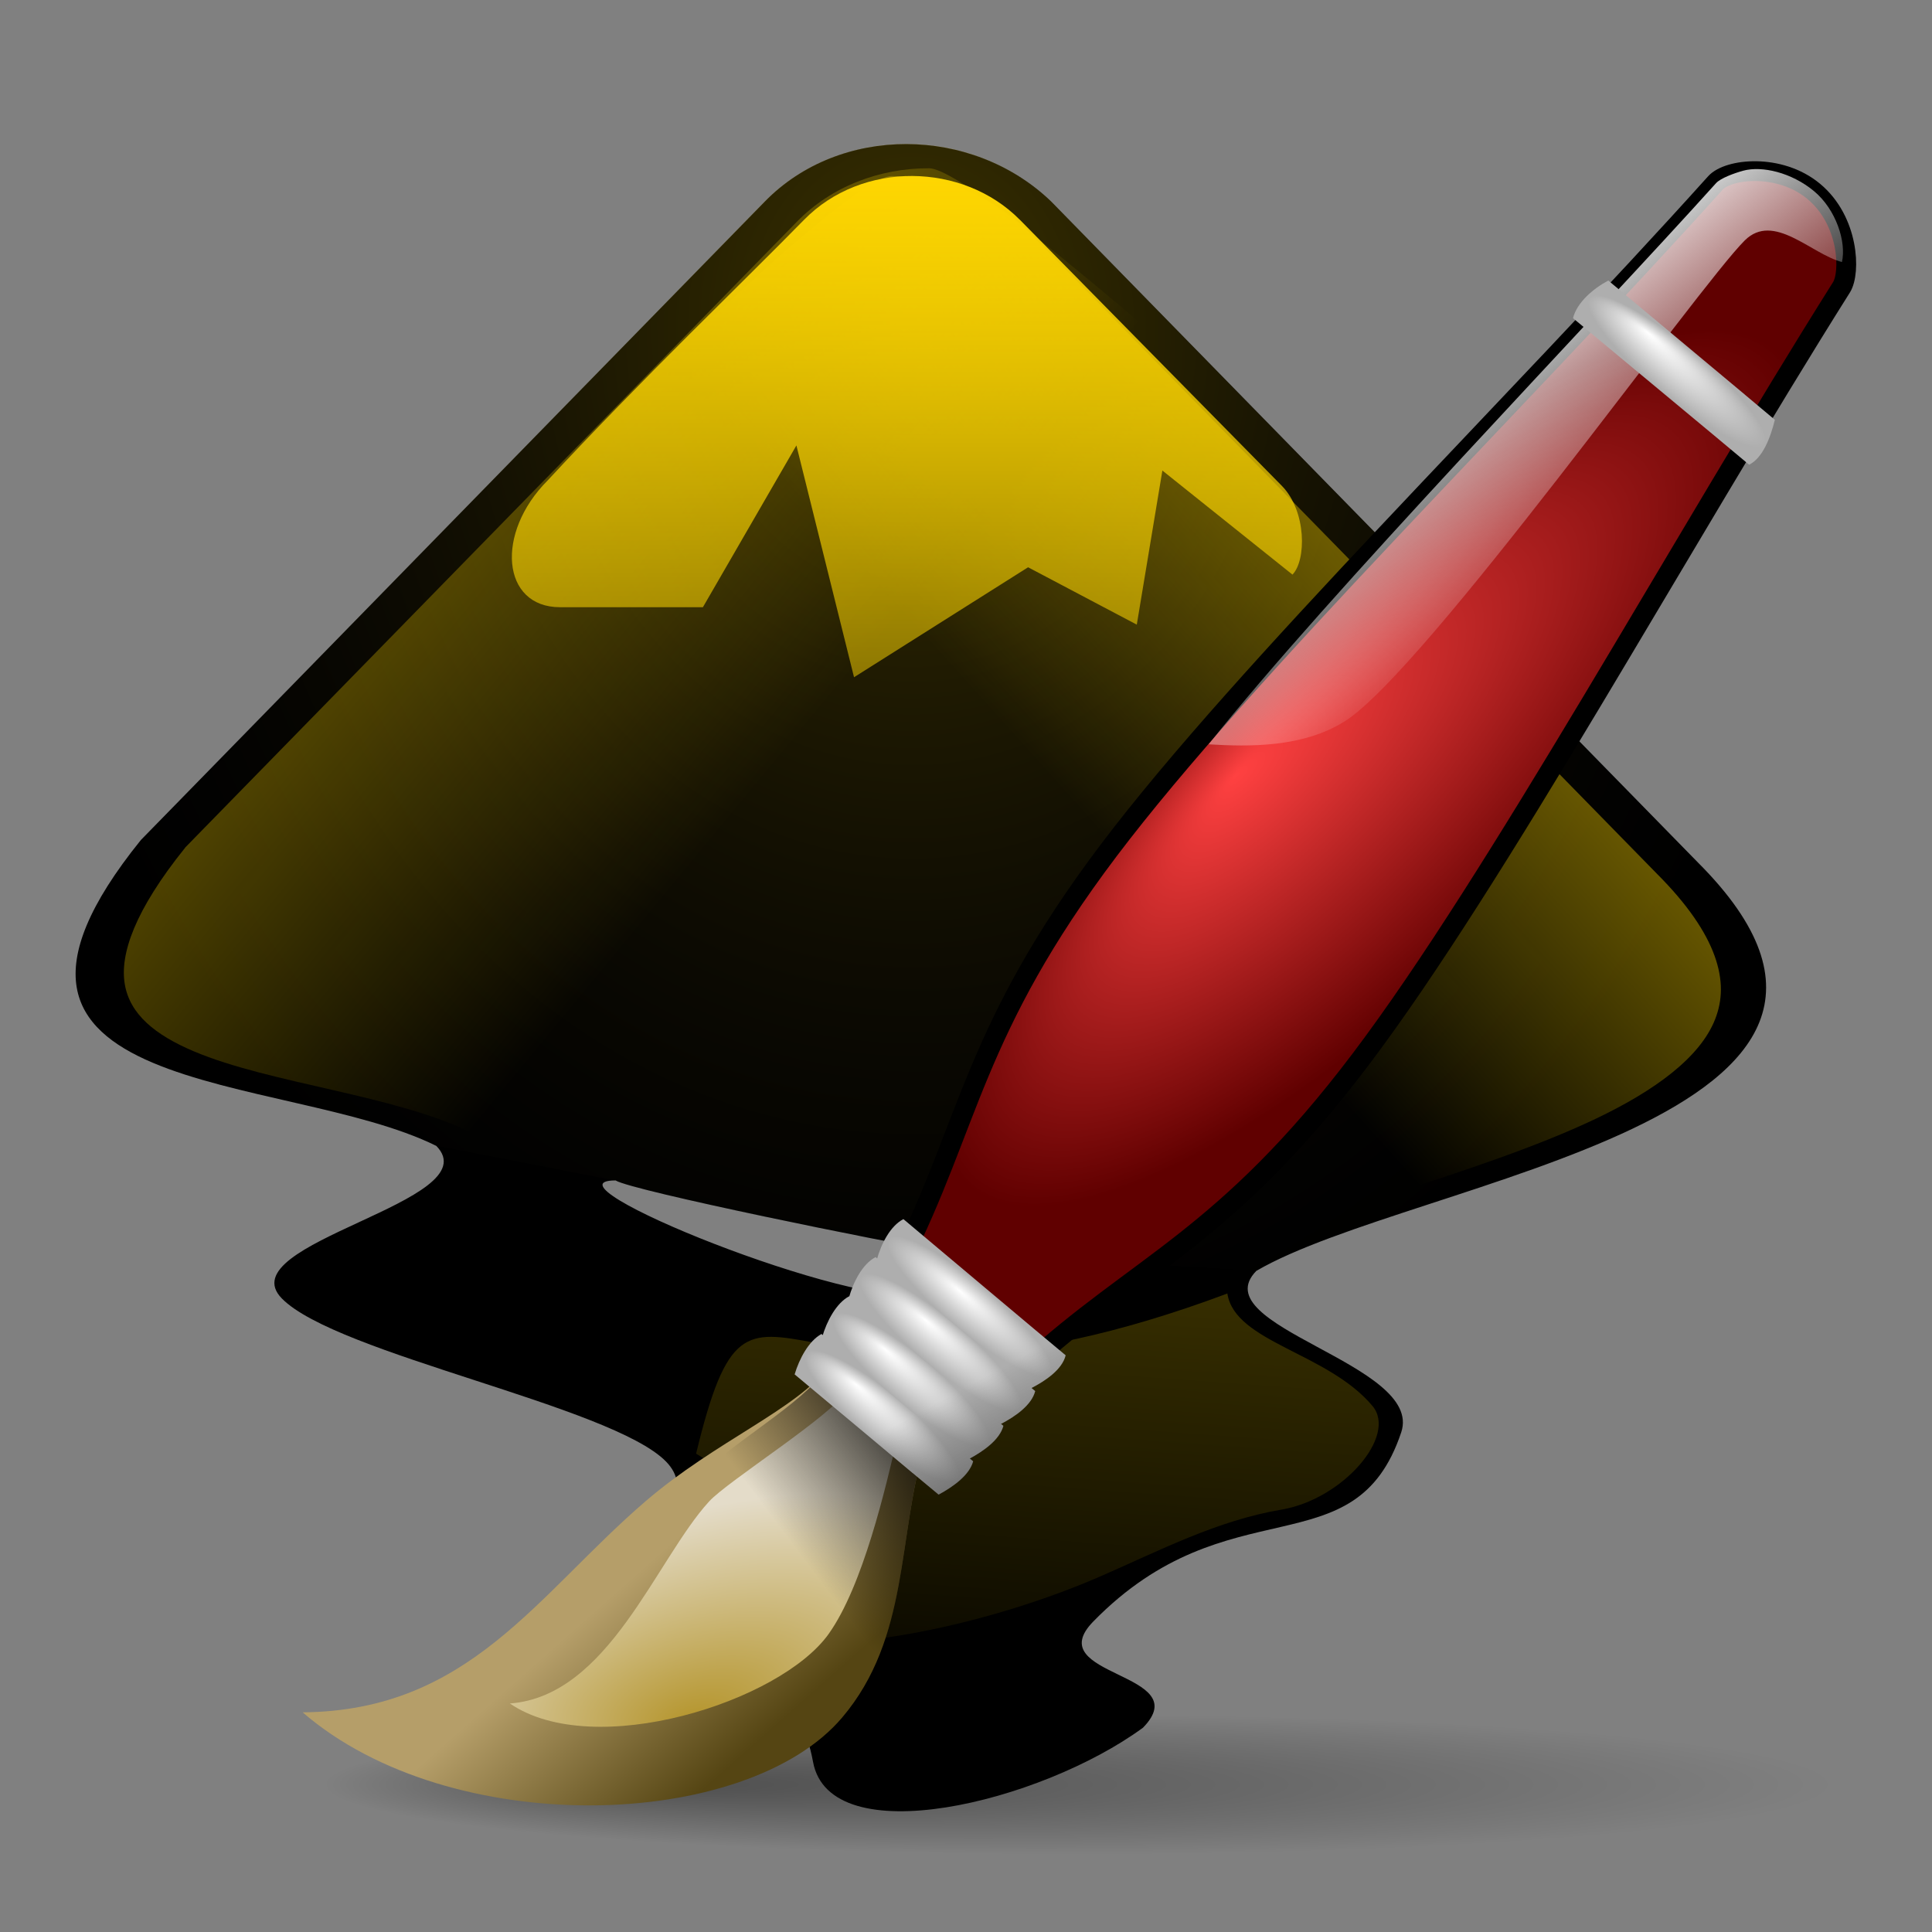 <?xml version="1.0" encoding="UTF-8" standalone="no"?>
<!-- Created with Inkscape (http://www.inkscape.org/) -->

<svg
   xmlns:dc="http://purl.org/dc/elements/1.1/"
   xmlns:cc="http://creativecommons.org/ns#"
   xmlns:rdf="http://www.w3.org/1999/02/22-rdf-syntax-ns#"
   xmlns:svg="http://www.w3.org/2000/svg"
   xmlns="http://www.w3.org/2000/svg"
   xmlns:xlink="http://www.w3.org/1999/xlink"
   xmlns:sodipodi="http://sodipodi.sourceforge.net/DTD/sodipodi-0.dtd"
   xmlns:inkscape="http://www.inkscape.org/namespaces/inkscape"
   version="1.0"
   width="96"
   height="96"
   id="svg2"
   sodipodi:version="0.32"
   inkscape:version="0.48.3.1 r9886"
   sodipodi:docname="inkscape.svg"
   inkscape:output_extension="org.inkscape.output.svgz.inkscape"
   inkscape:export-filename="/home/pinheiro/pics/oxygen/scalable/apps/inkscape.png"
   inkscape:export-xdpi="59.076923"
   inkscape:export-ydpi="59.076923">
  <rect width="100%" height="100%" fill="#808080" stroke="none"/>
  <defs
     id="defs12">
    <linearGradient
       id="linearGradient3819">
      <stop
         style="stop-color:#ffd701;stop-opacity:1;"
         offset="0"
         id="stop3821" />
      <stop
         style="stop-color:#241f1c;stop-opacity:0;"
         offset="1"
         id="stop3823" />
    </linearGradient>
    <linearGradient
       id="linearGradient2984">
      <stop
         style="stop-color:#ffd701;stop-opacity:1;"
         offset="0"
         id="stop2986" />
      <stop
         style="stop-color:#ffd701;stop-opacity:0;"
         offset="1"
         id="stop2988" />
    </linearGradient>
    <linearGradient
       id="linearGradient3291"
       inkscape:collect="always">
      <stop
         id="stop3293"
         offset="0"
         style="stop-color:#000000;stop-opacity:1;" />
      <stop
         id="stop3295"
         offset="1"
         style="stop-color:#000000;stop-opacity:0;" />
    </linearGradient>
    <linearGradient
       id="linearGradient2663">
      <stop
         style="stop-color:#ff4141;stop-opacity:1;"
         offset="0"
         id="stop2665" />
      <stop
         style="stop-color:#600000;stop-opacity:1;"
         offset="1"
         id="stop2667" />
    </linearGradient>
    <linearGradient
       inkscape:collect="always"
       id="linearGradient3565">
      <stop
         style="stop-color:#ffffff;stop-opacity:1;"
         offset="0"
         id="stop3567" />
      <stop
         style="stop-color:#ffffff;stop-opacity:0;"
         offset="1"
         id="stop3569" />
    </linearGradient>
    <linearGradient
       id="linearGradient3225">
      <stop
         id="stop3227"
         offset="0"
         style="stop-color:#ffffff;stop-opacity:1;" />
      <stop
         id="stop3229"
         offset="1"
         style="stop-color:#aeaeae;stop-opacity:1;" />
    </linearGradient>
    <linearGradient
       id="linearGradient2616">
      <stop
         style="stop-color:#554513;stop-opacity:1;"
         offset="0"
         id="stop2618" />
      <stop
         style="stop-color:#b59e69;stop-opacity:1;"
         offset="1"
         id="stop2620" />
    </linearGradient>
    <linearGradient
       id="linearGradient1648">
      <stop
         id="stop1650"
         offset="0"
         style="stop-color:#b4942a;stop-opacity:1;" />
      <stop
         id="stop1652"
         offset="1"
         style="stop-color:#e4dcc9;stop-opacity:1" />
    </linearGradient>
    <linearGradient
       inkscape:collect="always"
       id="linearGradient2626">
      <stop
         style="stop-color:#000000;stop-opacity:1;"
         offset="0"
         id="stop2628" />
      <stop
         style="stop-color:#000000;stop-opacity:0;"
         offset="1"
         id="stop2630" />
    </linearGradient>
    <linearGradient
       inkscape:collect="always"
       id="linearGradient3280">
      <stop
         style="stop-color:#000000;stop-opacity:1;"
         offset="0"
         id="stop3282" />
      <stop
         style="stop-color:#000000;stop-opacity:0;"
         offset="1"
         id="stop3284" />
    </linearGradient>
    <radialGradient
       inkscape:collect="always"
       xlink:href="#linearGradient3819"
       id="radialGradient3144"
       gradientUnits="userSpaceOnUse"
       gradientTransform="matrix(-1.101,0.009,-0.011,-1.311,136.262,32.423)"
       cx="66.128"
       cy="8.651"
       fx="66.128"
       fy="8.651"
       r="55.997" />
    <linearGradient
       inkscape:collect="always"
       xlink:href="#linearGradient2984"
       id="linearGradient3146"
       gradientUnits="userSpaceOnUse"
       gradientTransform="matrix(0.3,0,0,0.3,-128.353,6.413)"
       x1="798.237"
       y1="-29.827"
       x2="637.715"
       y2="114.655" />
    <linearGradient
       inkscape:collect="always"
       xlink:href="#linearGradient2984"
       id="linearGradient3148"
       gradientUnits="userSpaceOnUse"
       gradientTransform="matrix(0.302,0,0,0.302,-126.908,5.869)"
       x1="381.125"
       y1="-44.903"
       x2="606.125"
       y2="141.102" />
    <linearGradient
       inkscape:collect="always"
       xlink:href="#linearGradient2984"
       id="linearGradient3150"
       gradientUnits="userSpaceOnUse"
       gradientTransform="matrix(0.308,0,0,0.308,3.457,4.775)"
       x1="217.914"
       y1="202.504"
       x2="206.341"
       y2="363.451" />
    <linearGradient
       inkscape:collect="always"
       xlink:href="#linearGradient2984"
       id="linearGradient3152"
       gradientUnits="userSpaceOnUse"
       gradientTransform="matrix(0.327,0,0,0.327,-0.189,2.323)"
       x1="212.881"
       y1="27.388"
       x2="212.881"
       y2="230.084" />
    <radialGradient
       inkscape:collect="always"
       xlink:href="#linearGradient3291"
       id="radialGradient3154"
       gradientUnits="userSpaceOnUse"
       gradientTransform="matrix(1,0,0,0.198,0,92.822)"
       cx="63.912"
       cy="115.709"
       fx="27.036"
       fy="115.709"
       r="63.912" />
    <radialGradient
       inkscape:collect="always"
       xlink:href="#linearGradient2663"
       id="radialGradient3156"
       gradientUnits="userSpaceOnUse"
       gradientTransform="matrix(0.595,0.537,-1.628,1.686,102.017,-12.877)"
       cx="34.699"
       cy="23.848"
       fx="25.84"
       fy="27.013"
       r="18.765" />
    <linearGradient
       inkscape:collect="always"
       xlink:href="#linearGradient3565"
       id="linearGradient3158"
       gradientUnits="userSpaceOnUse"
       gradientTransform="matrix(3.215,0.355,1.309,3.228,1.416,-54.2)"
       x1="24.087"
       y1="16.355"
       x2="26.619"
       y2="20.058" />
    <radialGradient
       inkscape:collect="always"
       xlink:href="#linearGradient3225"
       id="radialGradient3160"
       gradientUnits="userSpaceOnUse"
       gradientTransform="matrix(1.666,1.393,-0.291,0.389,27.666,-55.624)"
       cx="49.01"
       cy="8.495"
       fx="47.371"
       fy="6.77"
       r="3.975" />
    <linearGradient
       inkscape:collect="always"
       xlink:href="#linearGradient2616"
       id="linearGradient3162"
       gradientUnits="userSpaceOnUse"
       gradientTransform="matrix(4.014,-0.233,1.136,4.62,15.353,-125.647)"
       x1="-9.113"
       y1="52.431"
       x2="-10.735"
       y2="49.684" />
    <radialGradient
       inkscape:collect="always"
       xlink:href="#linearGradient1648"
       id="radialGradient3164"
       gradientUnits="userSpaceOnUse"
       gradientTransform="matrix(0.263,0.838,-1.856,0.562,234.669,17.025)"
       cx="37.499"
       cy="114.055"
       fx="43.631"
       fy="115.16"
       r="11.615" />
    <linearGradient
       inkscape:collect="always"
       xlink:href="#linearGradient2626"
       id="linearGradient3166"
       gradientUnits="userSpaceOnUse"
       gradientTransform="matrix(1.442,0.196,0.134,1.434,-29.799,-57.835)"
       x1="47.745"
       y1="100.182"
       x2="37.853"
       y2="107.426" />
    <radialGradient
       inkscape:collect="always"
       xlink:href="#linearGradient3225"
       id="radialGradient3168"
       gradientUnits="userSpaceOnUse"
       gradientTransform="matrix(1.006,0.804,0.402,-0.497,-8.951,64.786)"
       cx="49.01"
       cy="8.495"
       fx="47.357"
       fy="9.785"
       r="3.975" />
    <radialGradient
       inkscape:collect="always"
       xlink:href="#linearGradient3225"
       id="radialGradient3170"
       gradientUnits="userSpaceOnUse"
       gradientTransform="matrix(1.024,0.818,0.402,-0.497,-6.73,60.216)"
       cx="49.01"
       cy="8.495"
       fx="47.425"
       fy="9.608"
       r="3.975" />
    <radialGradient
       inkscape:collect="always"
       xlink:href="#linearGradient3225"
       id="radialGradient3172"
       gradientUnits="userSpaceOnUse"
       gradientTransform="matrix(1.059,0.846,0.403,-0.497,-5.328,54.902)"
       cx="49.01"
       cy="8.495"
       fx="48.025"
       fy="9.789"
       r="3.975" />
    <radialGradient
       inkscape:collect="always"
       xlink:href="#linearGradient3225"
       id="radialGradient3174"
       gradientUnits="userSpaceOnUse"
       gradientTransform="matrix(1.076,0.861,0.403,-0.497,-3.078,50.298)"
       cx="49.01"
       cy="8.495"
       fx="48.361"
       fy="9.436"
       r="3.975" />
    <linearGradient
       inkscape:collect="always"
       xlink:href="#linearGradient3280"
       id="linearGradient3176"
       gradientUnits="userSpaceOnUse"
       gradientTransform="matrix(1.087,-0.091,-0.133,1.144,8.909,-9.844)"
       x1="59.635"
       y1="106.412"
       x2="50.843"
       y2="95.267" />
  </defs>
  <sodipodi:namedview
     inkscape:window-height="717"
     inkscape:window-width="1009"
     inkscape:pageshadow="2"
     inkscape:pageopacity="0.0"
     guidetolerance="10.0"
     gridtolerance="10.0"
     objecttolerance="10.0"
     borderopacity="1.0"
     bordercolor="#666666"
     pagecolor="#ffffff"
     id="base"
     showguides="true"
     inkscape:guide-bbox="true"
     inkscape:zoom="4"
     inkscape:cx="48"
     inkscape:cy="48"
     inkscape:window-x="85"
     inkscape:window-y="47"
     inkscape:current-layer="svg2"
     width="128px"
     height="128px"
     showgrid="false"
     inkscape:window-maximized="0"
     fit-margin-top="0"
     fit-margin-left="0"
     fit-margin-right="0"
     fit-margin-bottom="0"
     inkscape:object-paths="true"
     inkscape:snap-intersection-paths="true"
     inkscape:object-nodes="true"
     inkscape:snap-smooth-nodes="true"
     inkscape:snap-midpoints="true"
     inkscape:snap-object-midpoints="true"
     inkscape:snap-global="false">
    <sodipodi:guide
       orientation="horizontal"
       position="0,444.752"
       id="guide3944" />
  </sodipodi:namedview>
  <g
     id="g3326"
     transform="matrix(0.75,0,0,0.75,-2.243,5.0067902e-6)">
    <path
       d="m 63.048,9.546 c -3.463,-0.007 -6.892,1.255 -9.377,3.799 L 12.324,55.653 c -13.97,17.3 9.508,15.282 19.572,20.265 3.61,3.69 -13.843,6.415 -10.233,10.108 3.61,3.69 21.832,7.111 25.449,10.801 3.61,3.69 -7.39,7.601 -3.78,11.291 3.61,3.69 11.959,0.086 13.523,8.605 1.114,6.088 15.047,2.728 21.861,-2.258 3.61,-3.693 -6.899,-3.35 -3.289,-7.04 8.978,-9.181 17.328,-3.333 20.399,-12.532 C 97.343,90.348 82.611,87.889 86.227,84.199 96.614,78.133 132.519,74.179 115.484,57.144 L 72.627,13.345 C 70.007,10.829 66.511,9.553 63.048,9.546 z M 43.774,78.207 c 1.105,0.686 17.816,4.084 21.9,4.761 1.416,0.299 0.412,1.756 -1.539,2.741 -4.401,1.17 -25.747,-7.502 -20.361,-7.502 z"
       id="path4172"
       style="fill:#000000;fill-opacity:1;stroke:none"
       sodipodi:nodetypes="ccccccscccccccccccc"
       inkscape:connector-curvature="0" />
    <path
       id="path3024"
       d="m 63.062,9.531 c -3.463,-0.007 -6.921,1.269 -9.406,3.812 L 12.312,55.656 c -13.97,17.3 9.53,15.267 19.594,20.25 l 11.875,2.312 c 1.105,0.686 17.822,4.073 21.906,4.75 l 20.531,1.219 c 10.387,-6.066 46.285,-9.996 29.25,-27.031 L 72.625,13.344 C 70.004,10.828 66.526,9.538 63.062,9.531 z"
       style="opacity:0.25;fill:url(#radialGradient3144);fill-opacity:1;stroke:none"
       inkscape:connector-curvature="0" />
    <path
       sodipodi:nodetypes="cccccssscccc"
       d="m 62.069,11.664 c -3.23,-0.006 -24.231,21.388 -26.531,23.741 l 48.708,48.022 0.056,-0.056 0.066,-0.037 c 2.637,-1.54 6.739,-2.879 11.187,-4.332 4.448,-1.453 9.23,-3.012 13.147,-4.876 3.916,-1.864 6.913,-4.053 7.914,-6.583 0.501,-1.265 0.543,-2.62 -0.028,-4.21 -0.571,-1.59 -1.782,-3.404 -3.817,-5.439 L 70.996,15.2 c -2.436,-2.339 -5.697,-3.529 -8.927,-3.535 z"
       id="path3232"
       style="fill:url(#linearGradient3146);fill-opacity:1"
       inkscape:connector-curvature="0" />
    <path
       sodipodi:nodetypes="sccccssccccs"
       style="fill:url(#linearGradient3148);fill-opacity:1"
       id="path3214"
       d="m 64.543,11.148 c -3.247,-0.006 -6.446,1.178 -8.758,3.545 L 15.292,56.119 c -0.009,0.012 -0.019,0.017 -0.028,0.028 l -0.009,0.019 c -3.341,4.152 -4.335,7.053 -3.997,9.041 0.339,1.996 2.008,3.357 4.563,4.441 5.111,2.166 13.331,2.882 18.46,5.421 l 0.094,0.038 0.066,0.075 59.616,-39.937 C 91.607,32.893 67.79,11.155 64.543,11.148 z"
       inkscape:connector-curvature="0" />
    <path
       sodipodi:nodetypes="ccssssc"
       id="path3480"
       d="M 84.307,85.698 C 54.223,96.963 53.152,79.579 49.109,96.309 c 7.513,4.414 -5.081,7.631 -1.857,10.237 5.737,4.64 19.896,1.712 28.655,-2.112 3.966,-1.731 7.727,-3.698 11.994,-4.42 4.042,-0.684 7.685,-4.879 6.021,-6.864 -2.977,-3.552 -9.122,-4.214 -9.616,-7.453 z"
       style="opacity:0.33;fill:url(#linearGradient3150);fill-opacity:1;fill-rule:evenodd;stroke:none"
       inkscape:connector-curvature="0" />
    <path
       d="m 70.56,14.561 17.358,17.629 c 1.646,1.682 1.623,4.941 0.702,5.879 l -8.619,-6.894 -1.695,10.209 -7.201,-3.801 -11.532,7.286 -3.818,-15.359 -6.195,10.719 -9.471,0 c -3.86,0 -4.314,-4.899 -0.807,-8.406 6.127,-6.613 13.158,-13.354 16.979,-17.26 3.841,-3.926 10.532,-3.815 14.298,0 z"
       id="path9"
       style="fill:url(#linearGradient3152);fill-opacity:1"
       inkscape:connector-curvature="0" />
  </g>
  <g
     id="g3420"
     transform="matrix(0.75,0,0,0.75,1.119,1.5)">
    <path
       transform="matrix(0.782,0,0,0.365,20.034,73.989)"
       d="m 127.824,115.709 c 0,6.982 -28.614,12.642 -63.912,12.642 C 28.614,128.351 0,122.691 0,115.709 c 0,-6.982 28.614,-12.642 63.912,-12.642 35.298,0 63.912,5.66 63.912,12.642 z"
       sodipodi:ry="12.641975"
       sodipodi:rx="63.912209"
       sodipodi:cy="115.70919"
       sodipodi:cx="63.912209"
       id="path3289"
       style="opacity:0.381;fill:url(#radialGradient3154);fill-opacity:1;fill-rule:nonzero;stroke:none"
       sodipodi:type="arc" />
    <g
       transform="matrix(0.876,0,0,0.876,16.011,8.627)"
       id="g4053">
      <g
         id="g4029">
        <path
           sodipodi:nodetypes="czszszcc"
           inkscape:r_cy="true"
           inkscape:r_cx="true"
           id="path1324"
           d="M 48.083,83.335 C 53.347,72.949 53.596,65.783 63.875,52.177 74.155,38.572 94.559,18.608 109.76,1.703 c 0.968,-1.077 4.839,-1.509 7.426,0.633 2.686,2.224 2.803,6.154 2.107,7.26 C 107.09,28.983 93.222,54.36 82.942,67.965 72.662,81.57 66.058,83.474 57.616,91.229 54.438,88.597 51.261,85.966 48.083,83.335 z"
           style="fill:url(#radialGradient3156);fill-opacity:1;fill-rule:evenodd;stroke:#000000;stroke-width:1.496;stroke-linecap:butt;stroke-linejoin:miter;stroke-miterlimit:4;stroke-opacity:1;stroke-dasharray:none"
           inkscape:connector-curvature="0" />
        <path
           sodipodi:nodetypes="cscsscsc"
           id="path3560"
           d="M 111.856,0.781 C 111.171,0.967 110.138,1.35 109.805,1.721 100.56,12.002 80.431,32.83 71.43,44.163 c 3.017,0.181 7.126,0.27 10.324,-1.761 6.064,-3.851 26.735,-32.902 30.226,-36.352 2.193,-2.167 5.014,1.03 7.348,1.637 0.345,-1.516 -0.443,-3.98 -2.122,-5.37 -1.698,-1.406 -3.93,-1.923 -5.35,-1.537 z"
           style="opacity:0.87;fill:url(#linearGradient3158);fill-opacity:1;fill-rule:evenodd;stroke:none"
           inkscape:r_cx="true"
           inkscape:r_cy="true"
           inkscape:connector-curvature="0" />
        <path
           style="fill:url(#radialGradient3160);fill-opacity:1;fill-rule:nonzero;stroke:none"
           d="m 101.656,9.086 c -1.156,0.619 -2.369,1.659 -2.669,2.845 l 10.693,8.888 2.317,-3.095 -10.341,-8.639 z m 9.215,7.697 -2.317,3.095 3.754,3.138 c 1.017,-0.507 1.606,-2.013 1.945,-3.397 l -3.381,-2.835 z"
           id="path2274"
           sodipodi:nodetypes="cccccccccc"
           inkscape:connector-curvature="0" />
      </g>
      <g
         id="g4042">
        <path
           sodipodi:nodetypes="cscscc"
           inkscape:r_cy="true"
           inkscape:r_cx="true"
           id="path1330"
           d="m 49.955,97.196 c -2.081,6.857 -1.11,14.521 -6.242,20.572 -7.247,8.545 -29.581,9.3 -40.806,-0.394 12.632,-0.106 17.73,-8.917 25.948,-15.974 5.314,-4.563 11.418,-6.924 13.913,-10.25 2.395,2.015 4.79,4.031 7.185,6.046 z"
           style="fill:url(#linearGradient3162);fill-opacity:1;fill-rule:evenodd;stroke:#000000;stroke-width:0;stroke-linecap:round;stroke-linejoin:round;stroke-miterlimit:4;stroke-opacity:1;stroke-dasharray:none"
           inkscape:connector-curvature="0" />
        <path
           style="fill:url(#radialGradient3164);fill-opacity:1;fill-rule:evenodd;stroke:#000000;stroke-width:0;stroke-linecap:round;stroke-linejoin:round;stroke-miterlimit:4;stroke-opacity:1;stroke-dasharray:none"
           d="m 47.956,96.307 c -0.967,4.153 -2.666,11.485 -5.263,15.135 -3.668,5.154 -17.755,9.618 -24.11,5.263 7.475,-0.562 11.015,-10.836 15.063,-15.276 1.431,-1.57 9.27,-6.468 10.526,-8.476 1.306,1.234 2.478,2.119 3.785,3.354 z"
           id="path3530"
           inkscape:r_cx="true"
           inkscape:r_cy="true"
           sodipodi:nodetypes="cscscc"
           inkscape:connector-curvature="0" />
        <path
           style="fill:url(#linearGradient3166);fill-opacity:1;fill-rule:evenodd;stroke:#000000;stroke-width:0;stroke-linecap:round;stroke-linejoin:round;stroke-miterlimit:4;stroke-opacity:1;stroke-dasharray:none"
           d="m 49.955,97.196 c -2.081,6.857 -1.11,14.521 -6.242,20.572 -7.247,8.545 -20.836,-9.086 -12.943,-16.49 5.277,-4.95 9.504,-6.802 11.999,-10.128 2.395,2.015 4.79,4.031 7.185,6.046 z"
           id="path2624"
           inkscape:r_cx="true"
           inkscape:r_cy="true"
           sodipodi:nodetypes="csscc"
           inkscape:connector-curvature="0" />
      </g>
      <g
         id="g2634"
         transform="matrix(1.151,0.383,0.351,1.017,-38.728,-23.434)">
        <path
           inkscape:connector-curvature="0"
           sodipodi:nodetypes="cccccccccc"
           id="path3213"
           d="m 38.349,98.879 c 0.751,-1.45 1.896,-3.192 3.027,-4.145 l 6.412,5.188 -3.199,3.951 -6.24,-4.993 z m 5.56,4.449 3.199,-3.951 2.267,1.812 c -0.626,1.255 -2.096,2.664 -3.416,3.766 l -2.05,-1.627 z"
           style="fill:url(#radialGradient3168);fill-opacity:1;fill-rule:nonzero;stroke:none" />
        <path
           inkscape:connector-curvature="0"
           style="fill:url(#radialGradient3170);fill-opacity:1;fill-rule:nonzero;stroke:none"
           d="m 41.362,94.949 c 0.747,-1.454 1.889,-3.198 3.024,-4.148 l 6.524,5.278 -3.2,3.951 -6.349,-5.081 z m 5.657,4.528 3.2,-3.951 2.306,1.843 c -0.622,1.258 -2.096,2.664 -3.42,3.762 l -2.086,-1.655 z"
           id="path3217"
           sodipodi:nodetypes="cccccccccc" />
        <path
           inkscape:connector-curvature="0"
           sodipodi:nodetypes="cccccccccc"
           id="path3221"
           d="m 44.345,90.915 c 0.738,-1.461 1.874,-3.21 3.018,-4.153 l 6.748,5.459 -3.2,3.95 -6.566,-5.256 z m 5.85,4.684 3.2,-3.95 2.385,1.907 c -0.614,1.265 -2.095,2.665 -3.428,3.756 L 50.196,95.599 z"
           style="fill:url(#radialGradient3172);fill-opacity:1;fill-rule:nonzero;stroke:none" />
        <path
           inkscape:connector-curvature="0"
           style="fill:url(#radialGradient3174);fill-opacity:1;fill-rule:nonzero;stroke:none"
           d="m 47.386,86.95 c 0.734,-1.464 1.867,-3.215 3.015,-4.156 l 6.86,5.55 -3.201,3.95 -6.674,-5.344 z m 5.947,4.762 3.2,-3.95 2.424,1.939 c -0.61,1.268 -2.095,2.665 -3.433,3.752 l -2.192,-1.742 z"
           id="path3225"
           sodipodi:nodetypes="cccccccccc" />
        <path
           inkscape:connector-curvature="0"
           id="path3271"
           d="m 50.416,82.779 c -1.111,0.911 -2.222,2.602 -2.956,4.037 l -0.094,-0.063 c -1.108,0.914 -2.218,2.606 -2.956,4.037 l -0.034,0.003 c -1.089,0.911 -2.172,2.583 -2.918,3.998 l -0.094,-0.063 c -1.132,0.953 -2.252,2.697 -3.003,4.147 l 6.246,5 1.353,1.09 c 1.319,-1.102 2.806,-2.538 3.433,-3.794 l -0.153,-0.129 c 1.291,-1.082 2.681,-2.456 3.284,-3.675 l -0.123,-0.096 c 1.322,-1.086 2.782,-2.467 3.39,-3.719 L 55.607,93.392 c 1.316,-1.077 2.755,-2.439 3.352,-3.681 L 57.27,88.33 50.416,82.779 z"
           style="fill:url(#linearGradient3176);fill-opacity:1;fill-rule:nonzero;stroke:none" />
      </g>
    </g>
  </g>
</svg>
